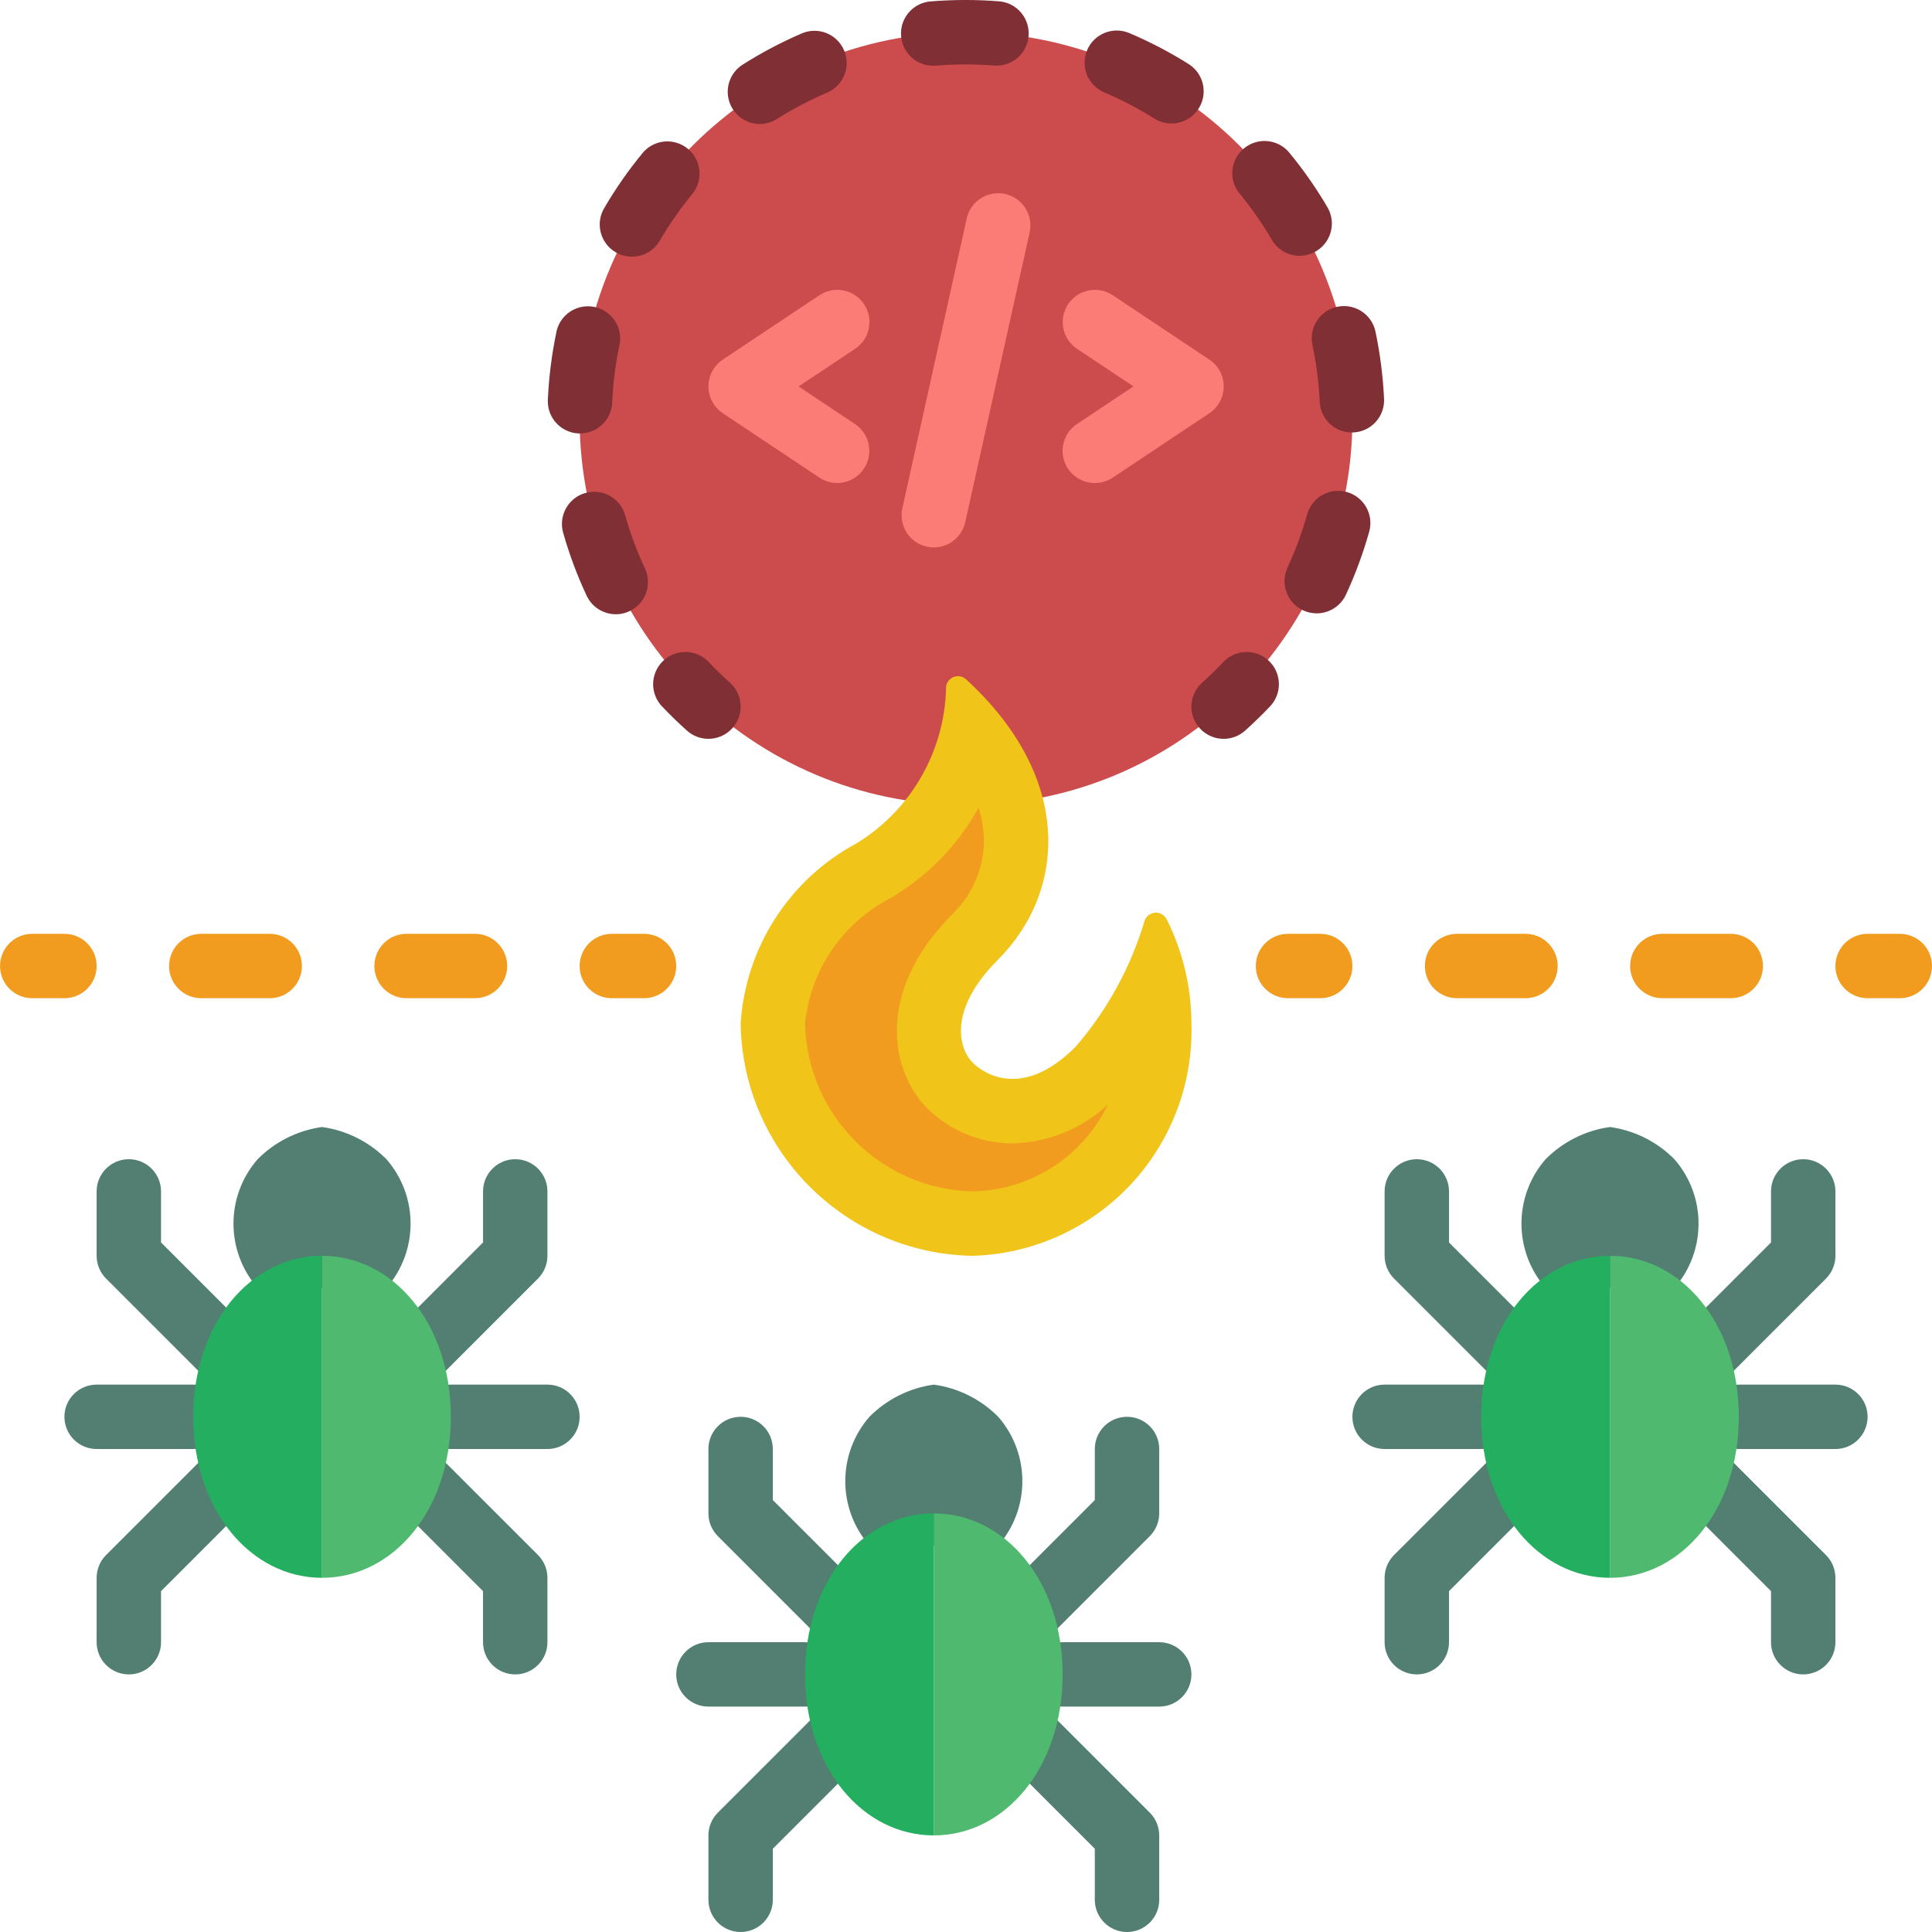 <svg height="512pt" viewBox="0 0 512 512.011" width="512pt" xmlns="http://www.w3.org/2000/svg"><path d="m358.406 110.945c0 56.551-45.848 102.398-102.402 102.398-56.551 0-102.398-45.848-102.398-102.398 0-56.555 45.848-102.402 102.398-102.402 56.555 0 102.402 45.848 102.402 102.402zm0 0" fill="#cc4b4c"/><path d="m226.992 223.5c-17.816 9.543-29.434 27.617-30.719 47.785.562 33.711 27.73 60.914 61.438 61.527 15.855-.449 30.879-7.18 41.766-18.715 10.883-11.535 16.734-26.926 16.262-42.777 0-9.605-2.242-19.078-6.543-27.664-.566-1.16-1.773-1.859-3.059-1.781-1.285.082-2.398.93-2.812 2.145-3.66 12.316-9.898 23.707-18.305 33.418-13.652 13.652-23.895 7.543-27.309 4.129-3.414-3.41-6.824-13.652 6.828-27.305 17.781-17.801 20.25-47.855-8.535-74.242-.871-.793-2.117-1.039-3.227-.629s-1.898 1.402-2.047 2.578c-.285 16.992-9.242 32.66-23.738 41.531zm0 0" fill="#f0c419"/><path d="m257.711 315.742c-24.262-.621-43.777-20.16-44.371-44.422 1.41-14.133 9.844-26.609 22.434-33.188 9.895-5.738 18.039-14.062 23.559-24.082.852 2.676 1.324 5.457 1.41 8.262.086 7.477-2.906 14.66-8.277 19.867-21.336 21.391-15.789 42.496-6.828 51.453 6.027 6 14.18 9.375 22.684 9.387 9.379-.238 18.352-3.875 25.25-10.238-6.664 13.809-20.531 22.688-35.859 22.961zm0 0" fill="#f29c1f"/><path d="m247.473 145.078c-.625 0-1.25-.07-1.859-.207-2.211-.488-4.137-1.836-5.352-3.746-1.219-1.91-1.625-4.223-1.137-6.434l17.066-76.801c1.023-4.602 5.586-7.508 10.191-6.484 4.602 1.023 7.508 5.586 6.484 10.191l-17.066 76.797c-.867 3.906-4.328 6.684-8.328 6.684zm0 0" fill="#fb7b76"/><path d="m290.137 128.012c-3.762.004-7.082-2.457-8.176-6.055-1.09-3.602.305-7.492 3.434-9.578l14.984-9.969-14.949-9.965c-3.922-2.617-4.98-7.918-2.363-11.836 2.613-3.922 7.914-4.98 11.832-2.363l25.602 17.066c2.375 1.582 3.801 4.246 3.801 7.098 0 2.852-1.426 5.516-3.801 7.102l-25.602 17.066c-1.406.938-3.066 1.438-4.762 1.434zm0 0" fill="#fb7b76"/><path d="m221.871 128.012c-1.684-.004-3.328-.5-4.727-1.434l-25.602-17.066c-2.371-1.586-3.797-4.25-3.797-7.102 0-2.852 1.426-5.516 3.797-7.098l25.602-17.066c3.922-2.617 9.219-1.559 11.836 2.363 2.617 3.918 1.559 9.219-2.363 11.836l-14.984 9.965 14.949 9.969c3.125 2.082 4.52 5.965 3.438 9.559-1.086 3.598-4.391 6.062-8.148 6.074zm0 0" fill="#fb7b76"/><path d="m187.738 195.801c-2.102.004-4.129-.773-5.691-2.176-2.297-2.051-4.496-4.199-6.613-6.426-2.098-2.215-2.859-5.375-1.992-8.301.867-2.922 3.227-5.164 6.191-5.875 2.965-.711 6.082.211 8.184 2.426 1.797 1.895 3.668 3.715 5.613 5.461 2.637 2.359 3.543 6.098 2.281 9.402-1.266 3.305-4.434 5.488-7.973 5.488zm0 0" fill="#802f34"/><path d="m163.195 162.785c-3.312 0-6.324-1.918-7.73-4.918-2.523-5.383-4.605-10.965-6.23-16.691-1.277-4.535 1.363-9.254 5.902-10.531 4.539-1.281 9.254 1.359 10.535 5.898 1.359 4.828 3.109 9.539 5.238 14.082 1.238 2.637 1.047 5.719-.508 8.184-1.555 2.461-4.258 3.961-7.172 3.977zm185.746-.238c-1.234 0-2.457-.266-3.574-.785-2.055-.953-3.648-2.68-4.43-4.805s-.688-4.473.266-6.531c2.109-4.559 3.852-9.281 5.211-14.121 1.273-4.539 5.984-7.188 10.523-5.914s7.188 5.984 5.914 10.523c-1.609 5.715-3.668 11.293-6.16 16.684-1.398 3.016-4.422 4.949-7.75 4.949zm-195.227-47.676h-.391c-4.707-.215-8.348-4.195-8.141-8.902.266-5.93 1.004-11.824 2.199-17.637.508-3.09 2.66-5.652 5.617-6.684 2.953-1.027 6.234-.359 8.551 1.746 2.312 2.105 3.289 5.312 2.543 8.348-1.016 4.93-1.637 9.926-1.859 14.953-.195 4.566-3.949 8.168-8.52 8.176zm204.562-.258c-4.559.004-8.316-3.57-8.535-8.125-.234-5.02-.867-10.02-1.895-14.941-.684-3.008.305-6.148 2.59-8.223 2.285-2.07 5.512-2.746 8.434-1.77 2.926.977 5.098 3.457 5.68 6.484 1.211 5.809 1.961 11.703 2.242 17.633.109 2.258-.684 4.473-2.207 6.148-1.52 1.676-3.648 2.676-5.906 2.785zm-190.832-46.594c-3.043-.008-5.852-1.637-7.371-4.277-1.516-2.637-1.516-5.883.008-8.52 2.988-5.133 6.387-10.012 10.156-14.602 1.93-2.371 4.98-3.527 8-3.031 3.016.496 5.535 2.57 6.605 5.434 1.07 2.863.527 6.082-1.422 8.434-3.188 3.887-6.062 8.02-8.594 12.355-1.539 2.617-4.348 4.219-7.383 4.207zm176.98-.219c-3.039-.008-5.852-1.633-7.371-4.27-2.543-4.328-5.426-8.445-8.617-12.32-2.902-3.645-2.344-8.938 1.246-11.898 3.594-2.961 8.898-2.496 11.918 1.043 3.781 4.578 7.188 9.453 10.191 14.574 1.543 2.641 1.559 5.902.035 8.555-1.52 2.652-4.344 4.289-7.402 4.289zm-143.035-34.938c-3.797 0-7.137-2.508-8.195-6.156-1.059-3.648.422-7.555 3.633-9.586 4.992-3.164 10.23-5.93 15.656-8.27 4.336-1.855 9.352.156 11.207 4.488 1.852 4.332-.156 9.352-4.492 11.203-4.617 1.977-9.07 4.316-13.32 7-1.344.848-2.898 1.309-4.488 1.32zm109.066-.137c-1.605.004-3.176-.449-4.531-1.305-4.254-2.676-8.719-5.004-13.348-6.965-4.305-1.855-6.305-6.84-4.48-11.156 1.828-4.32 6.797-6.355 11.129-4.559 5.473 2.316 10.746 5.07 15.777 8.234 3.215 2.023 4.703 5.934 3.648 9.586-1.055 3.648-4.395 6.164-8.195 6.164zm-62.805-15.309c-4.715.188-8.684-3.484-8.871-8.195-.188-4.715 3.484-8.684 8.195-8.871 5.914-.469 11.855-.469 17.766 0 3.039.238 5.723 2.078 7.035 4.832 1.316 2.75 1.062 5.992-.664 8.508-1.727 2.512-4.66 3.914-7.699 3.676-5.016-.391-10.051-.391-15.062 0-.234.031-.465.047-.699.051zm0 0" fill="#802f34"/><path d="m324.273 195.801c-3.539 0-6.707-2.184-7.973-5.488-1.262-3.305-.355-7.043 2.281-9.402 1.945-1.742 3.816-3.562 5.613-5.461 2.098-2.215 5.219-3.137 8.184-2.426 2.965.711 5.324 2.953 6.191 5.875.867 2.926.105 6.086-1.992 8.301-2.117 2.227-4.32 4.375-6.613 6.426-1.562 1.402-3.59 2.18-5.691 2.176zm0 0" fill="#802f34"/><path d="m349.871 264.543h-8.531c-4.715 0-8.535-3.82-8.535-8.531 0-4.715 3.82-8.535 8.535-8.535h8.531c4.715 0 8.535 3.82 8.535 8.535 0 4.711-3.82 8.531-8.535 8.531zm0 0" fill="#f29c1f"/><path d="m458.672 264.543h-18.133c-4.715 0-8.535-3.82-8.535-8.531 0-4.715 3.82-8.535 8.535-8.535h18.133c4.715 0 8.535 3.82 8.535 8.535 0 4.711-3.82 8.531-8.535 8.531zm-54.398 0h-18.137c-4.711 0-8.531-3.82-8.531-8.531 0-4.715 3.82-8.535 8.531-8.535h18.137c4.711 0 8.531 3.82 8.531 8.535 0 4.711-3.82 8.531-8.531 8.531zm0 0" fill="#f29c1f"/><path d="m503.473 264.543h-8.535c-4.711 0-8.531-3.82-8.531-8.531 0-4.715 3.82-8.535 8.531-8.535h8.535c4.711 0 8.531 3.82 8.531 8.535 0 4.711-3.82 8.531-8.531 8.531zm0 0" fill="#f29c1f"/><path d="m17.07 264.543h-8.531c-4.715 0-8.535-3.82-8.535-8.531 0-4.715 3.82-8.535 8.535-8.535h8.531c4.715 0 8.535 3.82 8.535 8.535 0 4.711-3.82 8.531-8.535 8.531zm0 0" fill="#f29c1f"/><path d="m125.871 264.543h-18.133c-4.711 0-8.531-3.82-8.531-8.531 0-4.715 3.82-8.535 8.531-8.535h18.133c4.715 0 8.535 3.82 8.535 8.535 0 4.711-3.82 8.531-8.535 8.531zm-54.398 0h-18.133c-4.715 0-8.535-3.82-8.535-8.531 0-4.715 3.82-8.535 8.535-8.535h18.133c4.711 0 8.531 3.82 8.531 8.535 0 4.711-3.82 8.531-8.531 8.531zm0 0" fill="#f29c1f"/><path d="m170.672 264.543h-8.535c-4.711 0-8.531-3.82-8.531-8.531 0-4.715 3.82-8.535 8.531-8.535h8.535c4.715 0 8.535 3.82 8.535 8.535 0 4.711-3.82 8.531-8.535 8.531zm0 0" fill="#f29c1f"/><g fill="#527f72"><path d="m409.605 341.344c-8.531-9.777-8.531-24.355 0-34.133 4.598-4.641 10.598-7.637 17.066-8.535 6.473.898 12.469 3.895 17.066 8.535 8.531 9.777 8.531 24.355 0 34.133zm0 0"/><path d="m452.273 366.945c-3.453-.004-6.562-2.082-7.883-5.27s-.59-6.859 1.848-9.297l23.102-23.102v-13.535c0-4.711 3.82-8.531 8.531-8.531 4.715 0 8.535 3.82 8.535 8.531v17.07c0 2.262-.902 4.43-2.5 6.031l-25.602 25.602c-1.598 1.598-3.77 2.5-6.031 2.5zm0 0"/><path d="m401.07 366.945c-2.262 0-4.43-.902-6.031-2.5l-25.602-25.602c-1.598-1.602-2.5-3.77-2.5-6.031v-17.07c0-4.711 3.82-8.531 8.535-8.531 4.711 0 8.531 3.82 8.531 8.531v13.535l23.102 23.102c2.438 2.438 3.168 6.109 1.848 9.297s-4.43 5.266-7.883 5.27zm0 0"/><path d="m477.871 443.742c-4.711 0-8.531-3.82-8.531-8.531v-13.535l-23.102-23.098c-3.234-3.348-3.188-8.672.105-11.965 3.289-3.289 8.613-3.336 11.961-.102l25.602 25.598c1.598 1.602 2.5 3.773 2.5 6.035v17.066c0 4.711-3.82 8.531-8.535 8.531zm0 0"/><path d="m375.473 443.742c-4.715 0-8.535-3.82-8.535-8.531v-17.066c0-2.262.902-4.434 2.5-6.035l25.602-25.598c3.348-3.234 8.672-3.188 11.961.102 3.293 3.293 3.34 8.617.105 11.965l-23.102 23.098v13.535c0 4.711-3.82 8.531-8.531 8.531zm0 0"/><path d="m486.406 384.012h-25.602c-4.711 0-8.531-3.82-8.531-8.535 0-4.711 3.82-8.531 8.531-8.531h25.602c4.711 0 8.531 3.82 8.531 8.531 0 4.715-3.82 8.535-8.531 8.535zm0 0"/><path d="m392.539 384.012h-25.602c-4.711 0-8.531-3.82-8.531-8.535 0-4.711 3.82-8.531 8.531-8.531h25.602c4.711 0 8.531 3.82 8.531 8.531 0 4.715-3.82 8.535-8.531 8.535zm0 0"/></g><path d="m460.805 375.477c0 24.746-15.273 42.668-34.133 42.668v-85.332c18.859 0 34.133 17.918 34.133 42.664zm0 0" fill="#4fba6f"/><path d="m426.672 332.812v85.332c-18.859 0-34.133-17.922-34.133-42.668 0-24.746 15.273-42.664 34.133-42.664zm0 0" fill="#24ae5f"/><path d="m230.406 409.609c-8.531-9.777-8.531-24.355 0-34.133 4.598-4.637 10.594-7.637 17.066-8.531 6.469.895 12.465 3.895 17.066 8.531 8.531 9.777 8.531 24.355 0 34.133zm0 0" fill="#527f72"/><path d="m273.07 435.211c-3.449 0-6.559-2.082-7.879-5.27-1.32-3.188-.594-6.855 1.848-9.297l23.098-23.102v-13.531c0-4.715 3.824-8.535 8.535-8.535 4.715 0 8.535 3.82 8.535 8.535v17.066c-.004 2.262-.902 4.434-2.504 6.031l-25.598 25.602c-1.602 1.602-3.77 2.5-6.035 2.5zm0 0" fill="#527f72"/><path d="m221.871 435.211c-2.262 0-4.434-.898-6.031-2.5l-25.602-25.602c-1.602-1.598-2.5-3.77-2.5-6.031v-17.066c0-4.715 3.82-8.535 8.535-8.535 4.711 0 8.531 3.82 8.531 8.535v13.531l23.102 23.102c2.438 2.441 3.168 6.109 1.848 9.297-1.32 3.188-4.43 5.27-7.883 5.27zm0 0" fill="#527f72"/><path d="m298.672 512.012c-4.711 0-8.535-3.82-8.535-8.535v-13.531l-23.098-23.102c-3.234-3.348-3.188-8.672.105-11.961 3.289-3.293 8.613-3.34 11.961-.105l25.598 25.602c1.602 1.598 2.5 3.77 2.504 6.031v17.066c0 4.715-3.82 8.535-8.535 8.535zm0 0" fill="#527f72"/><path d="m196.273 512.012c-4.715 0-8.535-3.82-8.535-8.535v-17.066c0-2.262.898-4.434 2.5-6.031l25.602-25.602c3.348-3.234 8.668-3.188 11.961.105 3.293 3.289 3.34 8.613.105 11.961l-23.102 23.102v13.531c0 4.715-3.82 8.535-8.531 8.535zm0 0" fill="#527f72"/><path d="m307.207 452.277h-25.602c-4.715 0-8.535-3.82-8.535-8.535 0-4.711 3.82-8.531 8.535-8.531h25.602c4.711 0 8.531 3.82 8.531 8.531 0 4.715-3.82 8.535-8.531 8.535zm0 0" fill="#527f72"/><path d="m213.34 452.277h-25.602c-4.711 0-8.531-3.82-8.531-8.535 0-4.711 3.82-8.531 8.531-8.531h25.602c4.711 0 8.531 3.82 8.531 8.531 0 4.715-3.82 8.535-8.531 8.535zm0 0" fill="#527f72"/><path d="m281.605 443.742c0 24.75-15.273 42.668-34.133 42.668v-85.332c18.859 0 34.133 17.918 34.133 42.664zm0 0" fill="#4fba6f"/><path d="m247.473 401.078v85.332c-18.859 0-34.133-17.918-34.133-42.668 0-24.746 15.273-42.664 34.133-42.664zm0 0" fill="#24ae5f"/><path d="m68.273 341.344c-8.535-9.777-8.535-24.355 0-34.133 4.598-4.641 10.594-7.637 17.066-8.535 6.469.898 12.465 3.895 17.066 8.535 8.531 9.777 8.531 24.355 0 34.133zm0 0" fill="#527f72"/><path d="m110.938 366.945c-3.449-.004-6.559-2.082-7.883-5.27-1.32-3.188-.59-6.859 1.852-9.297l23.098-23.102v-13.535c0-4.711 3.82-8.531 8.535-8.531 4.711 0 8.531 3.82 8.531 8.531v17.07c0 2.262-.898 4.43-2.5 6.031l-25.598 25.602c-1.602 1.598-3.77 2.5-6.035 2.5zm0 0" fill="#527f72"/><path d="m59.738 366.945c-2.262 0-4.434-.902-6.031-2.5l-25.602-25.602c-1.602-1.602-2.5-3.77-2.5-6.031v-17.07c0-4.711 3.82-8.531 8.531-8.531 4.715 0 8.535 3.82 8.535 8.531v13.535l23.102 23.102c2.438 2.438 3.168 6.109 1.848 9.297-1.32 3.188-4.43 5.266-7.883 5.27zm0 0" fill="#527f72"/><path d="m136.539 443.742c-4.715 0-8.535-3.82-8.535-8.531v-13.535l-23.098-23.098c-3.234-3.348-3.188-8.672.102-11.965 3.293-3.289 8.617-3.336 11.965-.102l25.598 25.598c1.602 1.602 2.5 3.773 2.5 6.035v17.066c0 4.711-3.82 8.531-8.531 8.531zm0 0" fill="#527f72"/><path d="m34.137 443.742c-4.711 0-8.531-3.82-8.531-8.531v-17.066c0-2.262.898-4.434 2.5-6.035l25.602-25.598c3.348-3.234 8.668-3.188 11.961.102 3.293 3.293 3.336 8.617.105 11.965l-23.102 23.098v13.535c0 4.711-3.82 8.531-8.535 8.531zm0 0" fill="#527f72"/><path d="m145.07 384.012h-25.598c-4.715 0-8.535-3.82-8.535-8.535 0-4.711 3.82-8.531 8.535-8.531h25.598c4.715 0 8.535 3.82 8.535 8.531 0 4.715-3.82 8.535-8.535 8.535zm0 0" fill="#527f72"/><path d="m51.207 384.012h-25.602c-4.715 0-8.535-3.82-8.535-8.535 0-4.711 3.82-8.531 8.535-8.531h25.602c4.711 0 8.531 3.82 8.531 8.531 0 4.715-3.82 8.535-8.531 8.535zm0 0" fill="#527f72"/><path d="m119.473 375.477c0 24.746-15.273 42.668-34.133 42.668v-85.332c18.859 0 34.133 17.918 34.133 42.664zm0 0" fill="#4fba6f"/><path d="m85.34 332.812v85.332c-18.859 0-34.133-17.922-34.133-42.668 0-24.746 15.273-42.664 34.133-42.664zm0 0" fill="#24ae5f"/></svg>